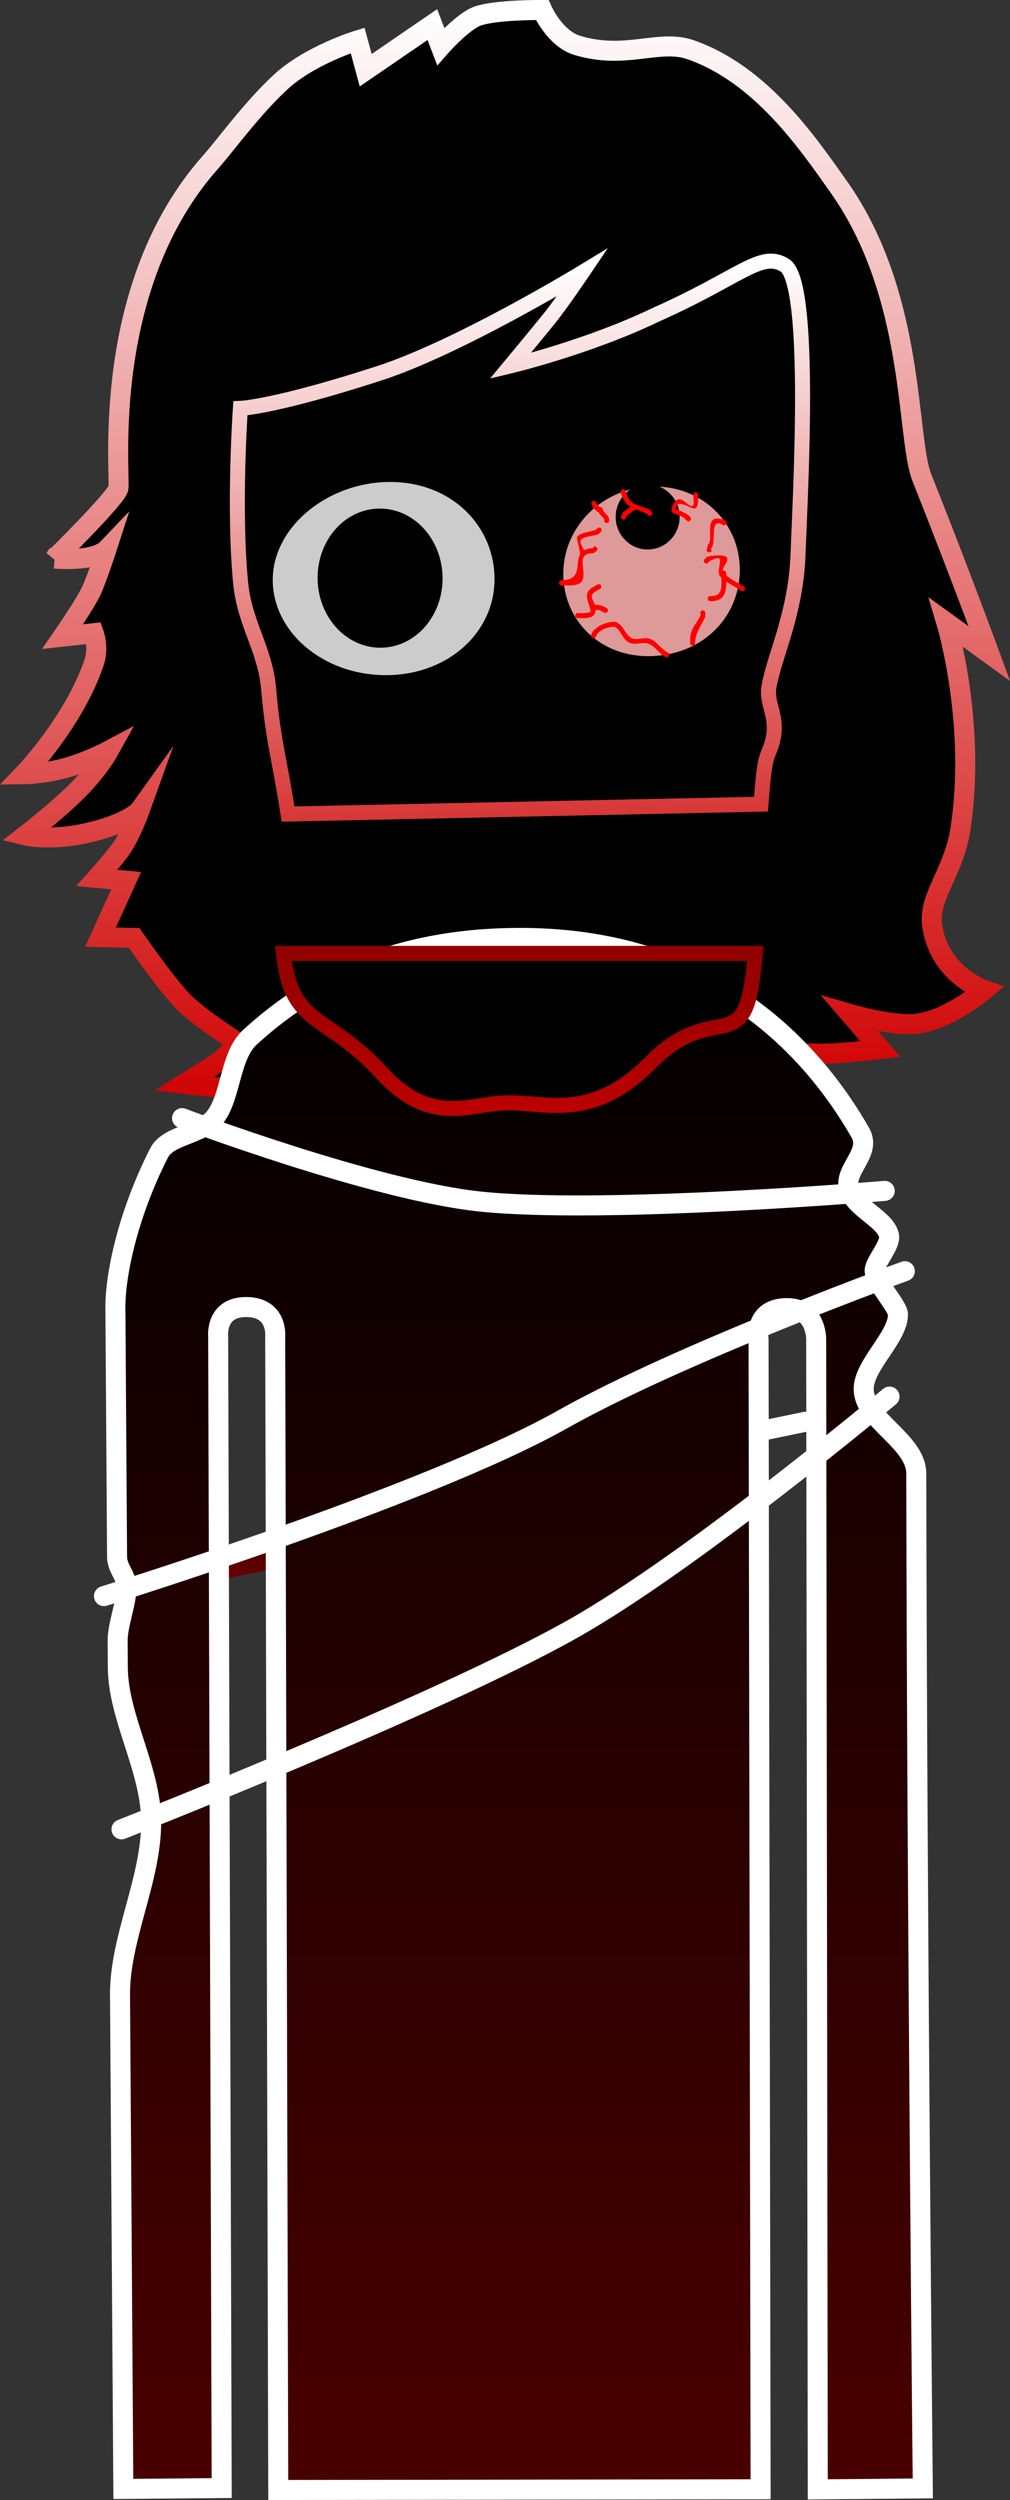 <svg version="1.1" xmlns="http://www.w3.org/2000/svg" xmlns:xlink="http://www.w3.org/1999/xlink" width="100.957" height="249.731" viewBox="0,0,100.957,249.731"><rect x="0" y="0" width="100.957" height="249.731" fill="#333333" stroke="none"/><defs><linearGradient x1="237.866" y1="56.052" x2="240.149" y2="165.457" gradientUnits="userSpaceOnUse" id="color-1"><stop offset="0" stop-color="#ffffff"/><stop offset="1" stop-color="#d00000"/></linearGradient><linearGradient x1="240.294" y1="81.574" x2="241.754" y2="151.552" gradientUnits="userSpaceOnUse" id="color-2"><stop offset="0" stop-color="#ffffff"/><stop offset="1" stop-color="#cc0000"/></linearGradient><linearGradient x1="213.186" y1="210.24" x2="213.186" y2="212.24" gradientUnits="userSpaceOnUse" id="color-3"><stop offset="0" stop-color="#4f0000"/><stop offset="1" stop-color="#690000"/></linearGradient><linearGradient x1="240.59" y1="148.651" x2="240.59" y2="303.691" gradientUnits="userSpaceOnUse" id="color-4"><stop offset="0" stop-color="#000000"/><stop offset="1" stop-color="#4a0000"/></linearGradient><linearGradient x1="240.902" y1="94.681" x2="240.902" y2="165.687" gradientUnits="userSpaceOnUse" id="color-5"><stop offset="0" stop-color="#000000"/><stop offset="1" stop-color="#bb0000"/></linearGradient></defs><g transform="translate(-188.701,-54.961)"><g data-paper-data="{&quot;isPaintingLayer&quot;:true}" fill-rule="nonzero" stroke-linejoin="miter" stroke-miterlimit="10" stroke-dasharray="" stroke-dashoffset="0" style="mix-blend-mode: normal"><path d="M194.167,110.762c0,0 6.259,-6.164 6.374,-7.048c0.202,-1.561 -1.826,-20.141 9.191,-32.54c1.553,-1.748 4.089,-5.296 6.996,-7.995c2.931,-2.722 7.717,-4.182 7.717,-4.182l0.811,2.98l6.661,-4.56l0.838,2.188c0,0 2.198,-2.502 3.675,-3.033c1.828,-0.657 6.466,-0.611 6.466,-0.611c0,0 1.261,2.856 3.502,3.534c4.87,1.474 8.172,-0.673 11.345,0.438c7.003,2.454 11.61,9.186 14.808,13.708c7.712,10.903 6.709,25.041 8.295,29.025c3.773,9.479 6.748,17.587 6.748,17.587l-4.293,-3.103c0,0 3.027,10.04 1.403,20.616c-0.607,4.152 -3.155,6.731 -2.845,9.448c0.578,5.061 5.216,6.645 5.216,6.645c0,0 -3.361,2.864 -6.585,3.348c-2.363,0.355 -6.802,-0.948 -6.802,-0.948l3.005,3.493c0,0 -3.329,0.395 -5.064,0.448c-1.83,0.057 -5.648,-0.116 -5.648,-0.116c0,0 -1.471,2.074 -2.434,2.899c-0.965,0.826 -3.351,2.054 -3.351,2.054c0,0 1.25,-3.159 1.612,-4.557c0.218,-0.843 0.355,-3.043 0.355,-3.043c0,0 -1.613,4.907 -9.617,7.003c-2.786,0.73 -5.381,-0.524 -10.007,-0.466c-3.535,0.019 -7.287,0.524 -10.054,0.539c-4.228,0.024 -7.661,0.248 -9.892,-0.186c-3.288,-0.64 -4.156,-2.285 -4.156,-2.285c0,0 -3.522,1.326 -5.26,1.548c-1.697,0.217 -6.088,-0.353 -6.088,-0.353c0,0 2.312,-1.447 3.325,-2.095c0.86,-0.55 2.051,-2.044 2.051,-2.044c0,0 -3.902,-2.491 -5.457,-4.086c-1.729,-1.774 -4.901,-6.359 -4.901,-6.359l-3.359,-0.08l2.564,-5.64l-2.927,-0.275c0,0 1.382,-1.543 2.256,-2.683c1.058,-1.379 2.036,-4.104 2.036,-4.104c0,0 -0.773,1.078 -4.254,2.042c-4.362,1.208 -7.19,0.502 -7.19,0.502c0,0 3.68,-2.845 5.684,-4.978c1.785,-1.9 2.67,-3.497 2.67,-3.497c0,0 -2.16,1.15 -4.351,1.739c-2.285,0.615 -4.164,0.628 -4.164,0.628c0,0 5.047,-5.238 7.053,-11.226c0.483,-1.443 -0.047,-2.871 -0.047,-2.871l-3.11,0.345c0,0 2.098,-3.034 2.816,-4.483c0.541,-1.091 1.543,-4.181 1.543,-4.181c0,0 -0.657,0.688 -2.693,0.866c-1.291,0.113 -2.465,0.002 -2.465,0.002z" fill="#000000" stroke="url(#color-1)" stroke-width="2" stroke-linecap="butt"/><path d="M212.759,113.231c-0.732,-7.415 -0.03,-17.477 -0.03,-17.477c0,0 3.409,-0.113 13.844,-3.492c8.017,-2.596 20.341,-10.09 20.341,-10.09c0,0 -2.096,3.105 -3.312,4.613c-1.293,1.603 -3.895,4.73 -3.895,4.73c0,0 7.801,-1.862 14.571,-5.122c8.491,-3.78 10.462,-6.385 12.85,-4.947c2.819,1.697 1.523,23.588 1.329,29.254c-0.301,5.782 -2.331,9.727 -2.884,12.817c-0.379,2.116 1.408,3.304 -0.08,6.705c-0.423,0.967 -0.561,2.946 -0.723,5.07c-3.211,0.067 -6.421,0.134 -9.632,0.201c-3.499,0.073 -6.998,0.146 -10.498,0.219c-3.499,0.073 -6.998,0.146 -10.498,0.219c-3.499,0.073 -6.998,0.146 -10.498,0.219c-2.05,0.043 -4.101,0.086 -6.151,0.128c-0.822,-5.365 -1.504,-7.34 -1.939,-12.48c-0.336,-3.969 -2.398,-6.516 -2.797,-10.566z" fill="#000000" stroke="url(#color-2)" stroke-width="1.5" stroke-linecap="butt"/><path d="M215.264,112.929c-0.031,-5.668 5.732,-10.475 12.338,-10.523c6.607,-0.048 11.2,4.69 11.231,10.358c0.031,5.668 -4.856,10.293 -11.463,10.34c-6.607,0.048 -12.075,-4.507 -12.106,-10.175z" fill="#cccccc" stroke="#000000" stroke-width="1.4" stroke-linecap="butt"/><path d="M221.698,112.734c-0.026,-3.147 2.19,-5.709 4.949,-5.721c2.759,-0.012 5.016,2.53 5.042,5.677c0.026,3.147 -2.19,5.709 -4.949,5.721c-2.759,0.012 -5.016,-2.53 -5.042,-5.677z" fill="#000000" stroke="#000000" stroke-width="2.5" stroke-linecap="butt"/><path d="M244.308,112.084c0.1,-4.982 4.263,-9.114 9.58,-9.225c5.317,-0.111 9.357,3.846 9.461,8.828c0.104,4.982 -3.692,9.319 -9.503,9.512c-5.527,0.184 -9.642,-3.912 -9.538,-9.115z" fill="#de9999" stroke="#000000" stroke-width="1.4" stroke-linecap="butt"/><path d="M250.494,106.66c-0.035,-1.657 1.256,-3.028 2.883,-3.062c1.627,-0.034 2.974,1.282 3.008,2.939c0.035,1.657 -1.256,3.028 -2.883,3.062c-1.627,0.034 -2.974,-1.282 -3.008,-2.939z" fill="#000000" stroke="#000000" stroke-width="0.5" stroke-linecap="butt"/><path d="M250.925,106.833c-0.226,-0.109 -0.119,-0.339 -0.119,-0.339l0.193,-0.385c0.29,-0.167 0.492,-0.375 0.718,-0.528c-0.388,-0.23 -0.685,-0.586 -0.974,-1.408c0,0 -0.084,-0.24 0.151,-0.325c0.235,-0.085 0.32,0.154 0.32,0.154c0.524,1.495 0.909,1.222 2.384,1.848l0.224,0.2c0,0 0.18,0.176 0.008,0.36c-0.173,0.184 -0.353,0.007 -0.353,0.007l-0.092,-0.108c-0.4,-0.209 -0.739,-0.334 -1.031,-0.445c-0.053,0.022 -0.101,0.023 -0.101,0.023c-0.198,-0.038 -0.59,0.43 -0.892,0.573l-0.102,0.251c0,0 -0.107,0.23 -0.333,0.121z" fill="#ff0000" stroke="none" stroke-width="0.5" stroke-linecap="butt"/><path d="M257.701,106.958c-0.173,0.184 -0.353,0.007 -0.353,0.007l-0.158,-0.154c-0.67,-0.678 -1.85,-0.283 -1.16,-1.528c0.697,-1.256 1.49,0.541 1.949,0.171c0.139,-0.112 0.017,-0.906 0.014,-1.042c0,0 -0.005,-0.255 0.245,-0.26c0.25,-0.005 0.255,0.249 0.255,0.249c0.051,2.424 -0.797,0.814 -1.988,0.906c-0.144,0.011 -0.217,0.348 -0.267,0.52c0.268,0.012 1.22,0.541 1.298,0.616l0.158,0.154c0,0 0.18,0.176 0.008,0.36z" fill="#ff0000" stroke="none" stroke-width="0.5" stroke-linecap="butt"/><path d="M259.598,110.139c-0.25,0.005 -0.255,-0.249 -0.255,-0.249l0.127,-0.545c0.662,-0.355 -0.665,-3.38 1.718,-2.395c0,0 0.226,0.109 0.119,0.339c-0.107,0.23 -0.333,0.121 -0.333,0.121c-1.482,-0.937 -0.527,1.987 -1.271,2.386l0.14,0.084c0,0 0.005,0.255 -0.245,0.26z" fill="#ff0000" stroke="none" stroke-width="0.5" stroke-linecap="butt"/><path d="M259.445,114.764c-0.005,-0.255 0.245,-0.26 0.245,-0.26l0.154,-0.003c1.054,-0.022 1.002,-0.922 0.955,-1.85c-0.032,-0.03 -0.062,-0.061 -0.092,-0.092c-0.611,-0.648 0.874,-2.638 -1.132,-1.502l-0.087,0.111c0,0 -0.173,0.184 -0.353,0.007c-0.18,-0.176 -0.008,-0.36 -0.008,-0.36l0.215,-0.209c0.281,-0.145 1.812,-0.313 2.024,0.052c0.221,0.381 -0.47,0.904 -0.411,1.311c0.021,-0.005 0.044,-0.009 0.071,-0.009c0.25,-0.005 0.255,0.249 0.255,0.249c0.002,0.075 0.004,0.15 0.006,0.226c0.499,0.435 1.415,0.873 1.764,1.098c0,0 0.211,0.137 0.077,0.352c-0.134,0.215 -0.345,0.078 -0.345,0.078c-0.445,-0.289 -1.004,-0.577 -1.482,-0.91c0.001,1.029 -0.164,1.93 -1.445,1.957l-0.154,0.003c0,0 -0.25,0.005 -0.255,-0.249z" fill="#ff0000" stroke="none" stroke-width="0.5" stroke-linecap="butt"/><path d="M258.947,115.935c0.25,-0.005 0.255,0.249 0.255,0.249l-0.017,0.429c-0.396,0.832 -1.02,1.656 -1.001,2.581c0,0 0.005,0.255 -0.245,0.26c-0.25,0.005 -0.255,-0.249 -0.255,-0.249c-0.033,-1.571 0.527,-1.657 1.049,-2.81l-0.031,-0.2c0,0 -0.005,-0.255 0.245,-0.26z" fill="#ff0000" stroke="none" stroke-width="0.5" stroke-linecap="butt"/><path d="M247.929,118.692c-0.226,-0.109 -0.119,-0.339 -0.119,-0.339l0.168,-0.353c0.621,-0.624 1.304,-0.913 2.248,-0.932c0.869,0.402 0.789,1.036 1.512,1.583c0.449,0.339 1.251,-0.04 1.766,0.079c0.84,0.193 1.189,1.034 1.936,1.395c0,0 0.226,0.109 0.119,0.339c-0.107,0.23 -0.333,0.121 -0.333,0.121c-0.703,-0.34 -1.099,-1.186 -1.827,-1.357c-0.65,-0.153 -1.337,0.277 -1.945,-0.158c-0.66,-0.473 -0.684,-1.172 -1.332,-1.504c-0.654,0.014 -1.341,0.262 -1.732,0.724l-0.128,0.282c0,0 -0.107,0.23 -0.333,0.121z" fill="#ff0000" stroke="none" stroke-width="0.5" stroke-linecap="butt"/><path d="M249.445,116.03c-0.107,0.23 -0.333,0.121 -0.333,0.121l-0.318,-0.154c-0.163,-0.097 -0.364,-0.118 -0.557,-0.116c-0,0.02 -0.001,0.04 -0.003,0.06c-0.061,0.915 -1.177,0.751 -1.778,0.764c0,0 -0.25,0.005 -0.255,-0.249c-0.005,-0.255 0.245,-0.26 0.245,-0.26c0.125,-0.003 1.365,0.097 1.289,-0.244c-0.248,-1.105 -0.857,-1.766 0.396,-2.438l0.305,-0.164c0,0 0.221,-0.119 0.338,0.107c0.117,0.225 -0.105,0.344 -0.105,0.344l-0.305,0.164c-0.881,0.472 -0.412,0.796 -0.206,1.41c0.294,0 0.602,0.033 0.863,0.169l0.306,0.148c0,0 0.226,0.109 0.119,0.339z" fill="#ff0000" stroke="none" stroke-width="0.5" stroke-linecap="butt"/><path d="M248.761,107.729c0.18,0.176 0.008,0.36 0.008,0.36l-0.215,0.209c-0.449,0.231 -1.354,0.201 -1.72,0.528c-0.286,0.255 0.068,0.688 0.255,1.103c0.216,-0.121 0.512,-0.198 0.92,-0.215l-0.024,-0.082c0,0 0.173,-0.184 0.353,-0.007c0.18,0.176 0.008,0.36 0.008,0.36l-0.326,0.239c-1.886,-0.016 -0.63,1.744 -1.12,2.734c-0.307,0.62 -1.541,0.468 -2.056,0.478c0,0 -0.25,0.005 -0.255,-0.249c-0.005,-0.255 0.245,-0.26 0.245,-0.26c2.132,-0.044 1.325,-1.689 1.858,-2.608c-0,-0.004 -0,-0.007 -0,-0.007c-0.003,-0.167 -0.339,-1.633 -0.327,-1.657c0.276,-0.563 1.499,-0.547 1.958,-0.807l0.087,-0.111c0,0 0.173,-0.184 0.353,-0.007z" fill="#ff0000" stroke="none" stroke-width="0.5" stroke-linecap="butt"/><path d="M247.953,105.024c0.221,-0.119 0.338,0.107 0.338,0.107l0.139,0.277c0.072,0.069 0.145,0.139 0.217,0.208c0.212,-0.055 0.289,0.164 0.289,0.164c0.147,0.494 0.371,0.444 0.623,0.897l0.032,0.271c0,0 0.005,0.255 -0.245,0.26c-0.25,0.005 -0.255,-0.249 -0.255,-0.249l0.025,-0.044c-0.19,-0.415 -0.376,-0.391 -0.574,-0.786c-0.097,-0.005 -0.17,-0.076 -0.17,-0.076c-0.114,-0.113 -0.228,-0.226 -0.342,-0.339l-0.182,-0.346c0,0 -0.117,-0.225 0.105,-0.344z" fill="#ff0000" stroke="none" stroke-width="0.5" stroke-linecap="butt"/><path d="M269.206,196.982l-3.878,0.802" fill="none" stroke="#ffffff" stroke-width="2" stroke-linecap="round"/><path d="M215.125,210.839l-3.878,0.802" fill="none" stroke="url(#color-3)" stroke-width="2" stroke-linecap="round"/><path d="M201.03,303.584c0,0 -0.156,-23.123 -0.332,-49.344c-0.038,-5.707 3.151,-11.562 3.112,-17.356c-0.035,-5.211 -3.299,-10.374 -3.332,-15.338c-0.006,-0.907 -0.012,-1.808 -0.018,-2.7c-0.01,-1.545 0.892,-3.797 0.882,-5.292c-0.009,-1.3 -0.93,-1.849 -0.939,-3.105c-0.071,-10.627 -0.131,-19.551 -0.167,-24.878c-0.021,-3.09 1.151,-9.12 4.357,-15.425c0.953,-1.875 4.195,-1.755 5.625,-3.609c1.599,-2.072 1.439,-6.106 3.468,-7.966c6.155,-5.643 14.515,-9.86 26.752,-9.921c18.209,-0.091 28.666,9.712 34.258,19.455c1.201,2.093 -1.859,3.779 -1.078,5.768c0.746,1.901 3.524,2.834 3.938,4.463c0.251,0.99 -1.563,2.827 -1.42,3.665c0.219,1.283 2.326,3.461 2.325,4.275c-0.004,2.256 -3.427,5.054 -3.427,7.42c-0,3.15 5.25,5.176 5.256,8.475c0.077,45.009 0.651,101.361 0.651,101.361l-10.497,0.096l-0.159,-114.843c0,0 0.075,-3.099 -2.816,-3.154c-3.434,-0.065 -2.945,3.116 -2.945,3.116l0.205,114.87l-48.214,0.072l-0.305,-115.233c0,0 0.279,-2.919 -2.886,-2.934c-3.111,-0.015 -2.816,2.909 -2.816,2.909l0.353,115.067z" fill="url(#color-4)" stroke="#ffffff" stroke-width="2" stroke-linecap="butt"/><path d="M263.773,153.63c-1.121,6.386 -4.162,1.529 -10.019,7.456c-5.858,5.927 -10.407,3.966 -14.367,4.037c-3.811,0.069 -7.582,2.423 -12.582,-3.035c-5.324,-5.812 -8.875,-4.563 -9.716,-11.448c-0.018,-0.15 -0.037,-0.298 -0.055,-0.443c2.029,0 4.057,0 6.086,0c3.5,0 7,0 10.5,0c3.5,0 7,0 10.5,0c3.5,0 7,0 10.5,0c3.195,0 6.389,0 9.584,0c-0.114,1.169 -0.243,2.359 -0.431,3.433z" fill="#000000" stroke="url(#color-5)" stroke-width="1.5" stroke-linecap="butt"/><path d="M277.616,194.467c0,0 -19.653,16.449 -31.691,23.22c-13.603,7.652 -45.079,20.009 -45.079,20.009" fill="none" stroke="#ffffff" stroke-width="2" stroke-linecap="round"/><path d="M277.135,173.92c0,0 -27.945,2.357 -40.392,1.069c-10.699,-1.107 -29.843,-8.335 -29.843,-8.335" fill="none" stroke="#ffffff" stroke-width="2" stroke-linecap="round"/><path d="M279.147,181.941c0,0 -22.209,8.051 -34.247,14.822c-13.603,7.652 -45.809,17.635 -45.809,17.635" fill="none" stroke="#ffffff" stroke-width="2" stroke-linecap="round"/></g></g></svg>